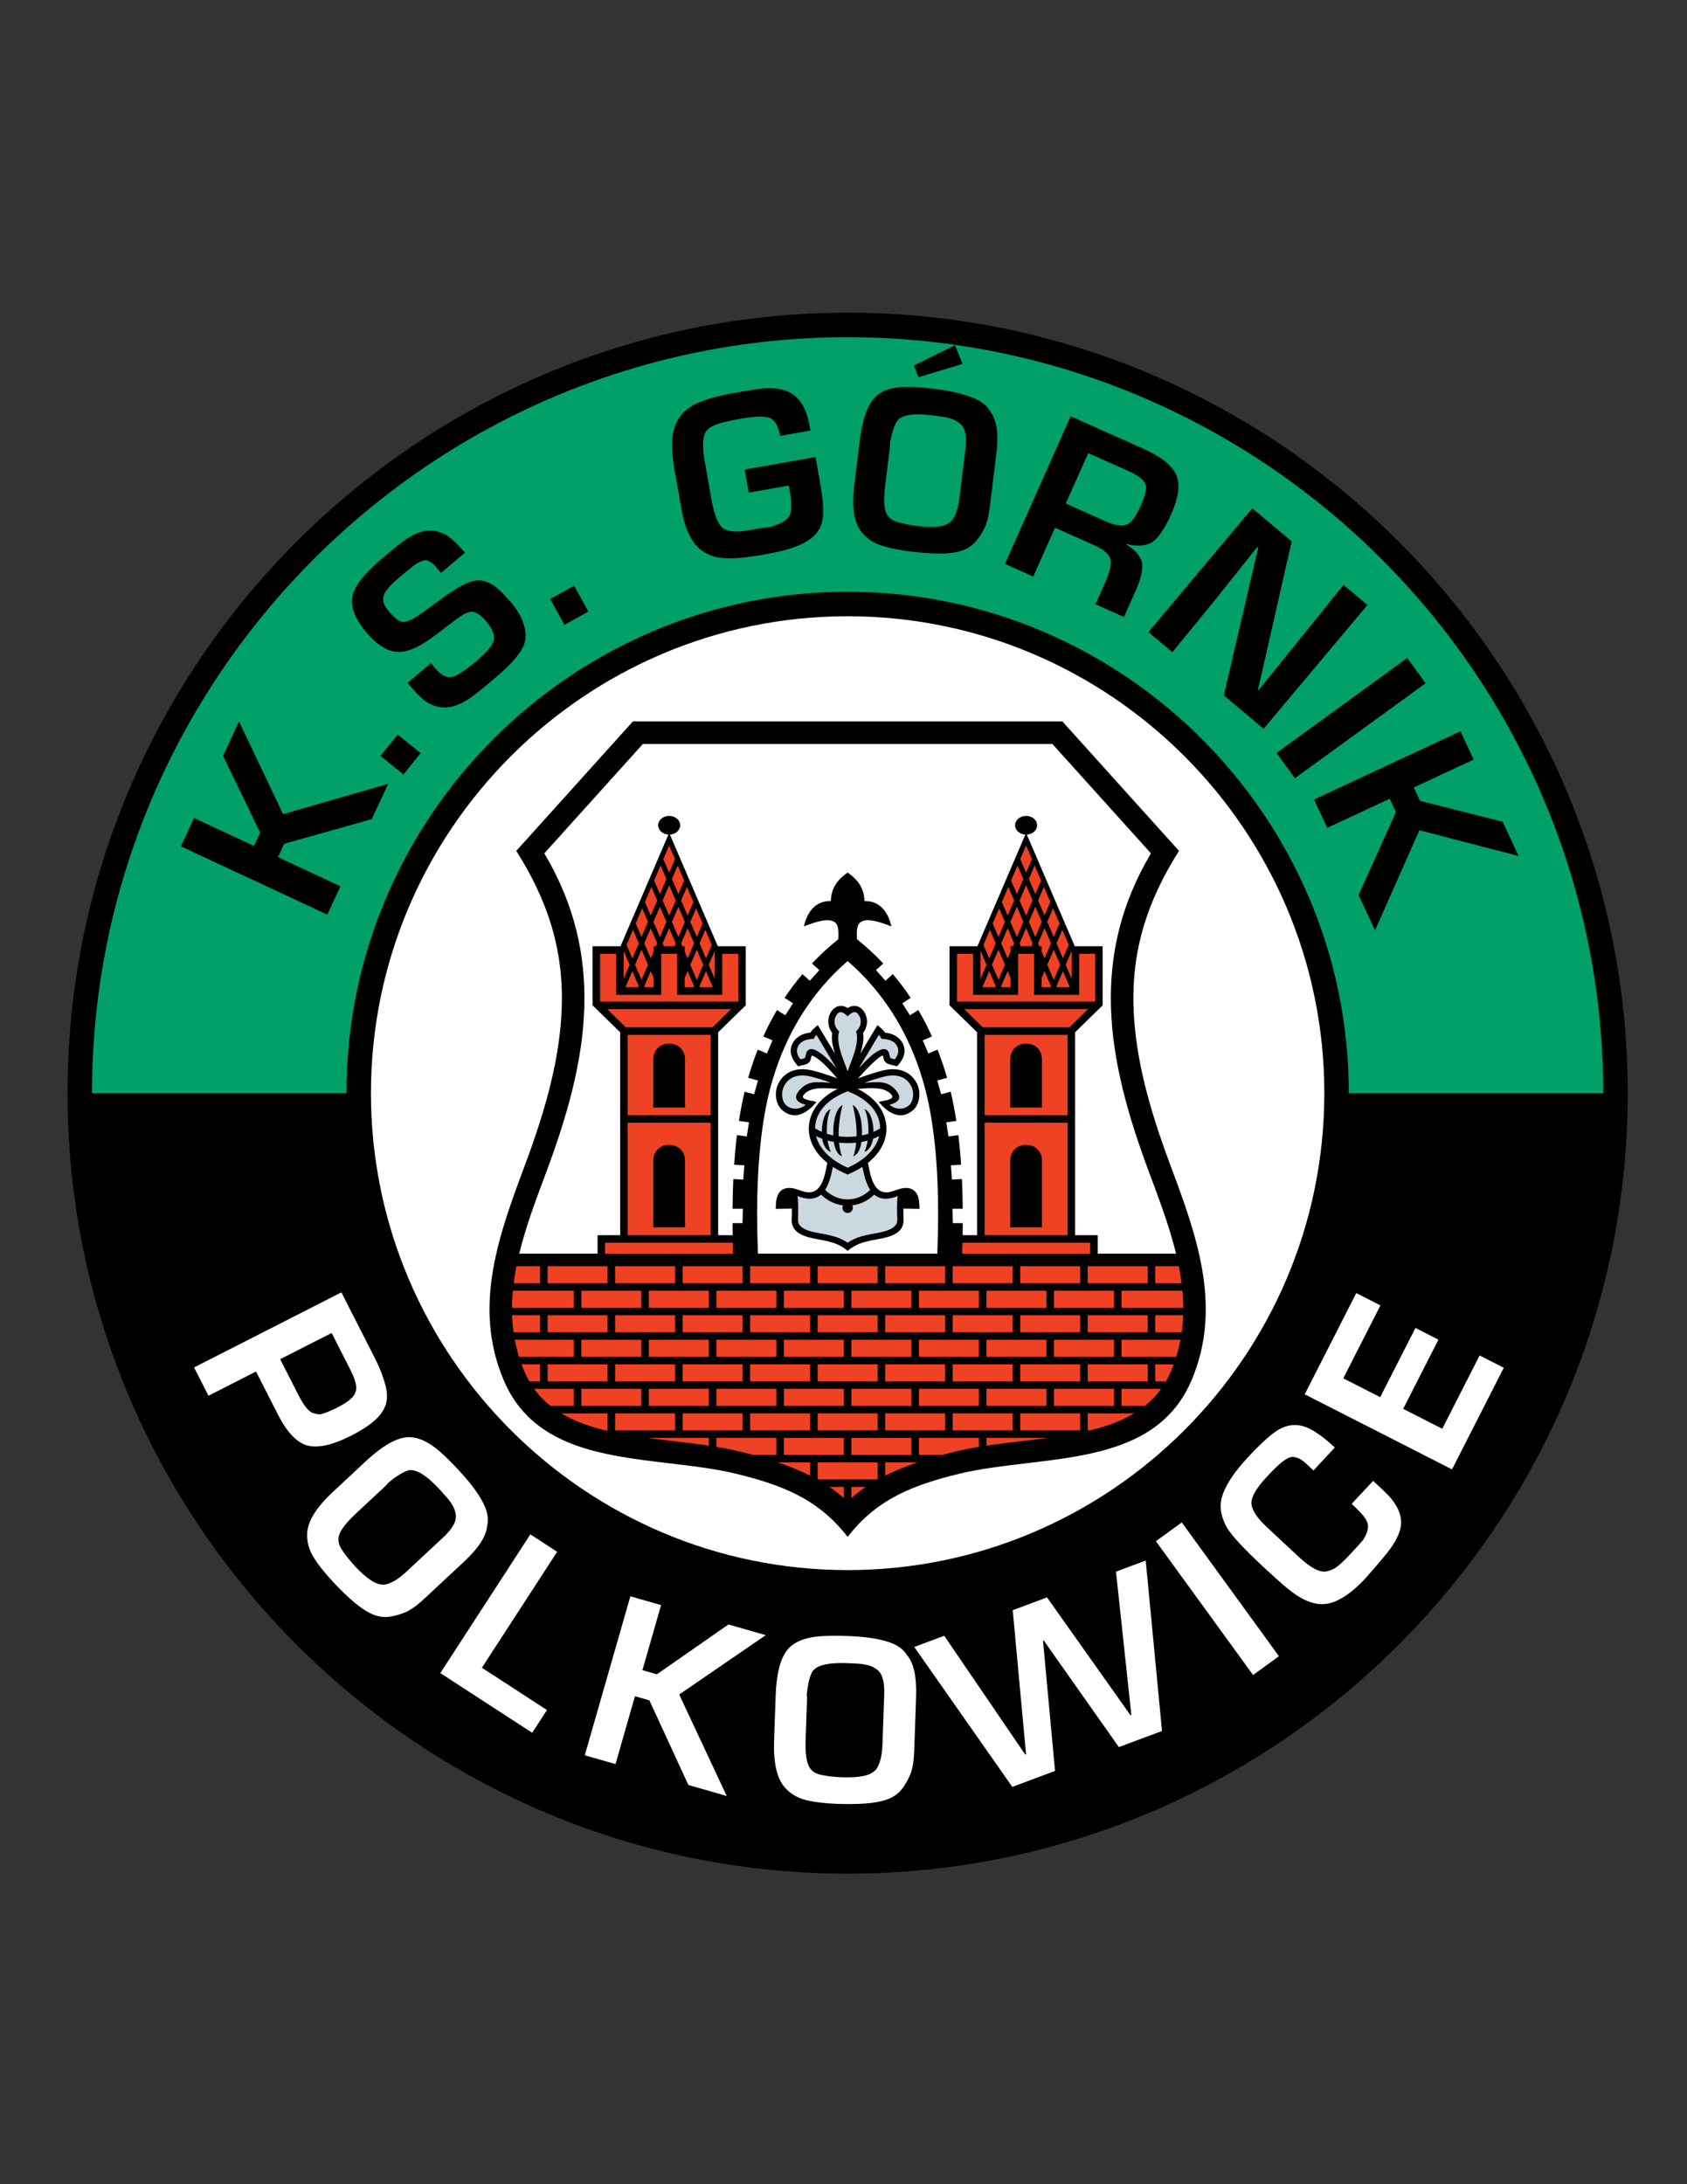 <?xml version="1.0" encoding="iso-8859-1"?>
<!-- Generator: Adobe Illustrator 24.0.1, SVG Export Plug-In . SVG Version: 6.00 Build 0)  -->
<svg version="1.1" id="Layer_1" xmlns="http://www.w3.org/2000/svg" xmlns:xlink="http://www.w3.org/1999/xlink" x="0px" y="0px"
	 viewBox="0 0 612 792" style="enable-background:new 0 0 612 792;" xml:space="preserve">
<rect x="0" y="0" width="612" height="792" fill="#333333" stroke="none"/>
<path d="M307.5,113.39c155.871,0,283,127.128,283,283c0,155.871-127.129,283-283,283c-155.872,0-283-127.129-283-283
	C24.5,240.518,151.628,113.39,307.5,113.39L307.5,113.39z"/>
<path style="fill:#FFFFFF;" d="M307.5,223.456c95.248,0,172.933,77.685,172.933,172.933c0,95.248-77.685,172.933-172.933,172.933
	c-95.249,0-172.933-77.685-172.933-172.933C134.567,301.141,212.251,223.456,307.5,223.456L307.5,223.456z"/>
<path d="M307.5,557.296c-10.669-13.855-23.988-18.888-40.549-22.919c-7.317-1.782-15.61-2.763-23.958-3.75
	c-24.774-2.93-50.011-5.914-60.283-30.203c-11.429-27.027-1.52-53.168,8.036-78.814c7.175-19.254,12.46-37.959,13.04-56.376
	c0.669-21.272-5.205-38.835-16.495-56.706l42.313-46.941h155.794l42.312,46.941c-11.288,17.871-17.163,35.434-16.494,56.706
	c0.579,18.417,5.865,37.122,13.041,56.376c9.555,25.646,19.464,51.787,8.035,78.814c-10.272,24.289-35.51,27.273-60.283,30.203
	c-8.348,0.987-16.642,1.968-23.959,3.75C331.488,538.408,318.17,543.439,307.5,557.296L307.5,557.296z"/>
<path style="fill:#EF4123;" d="M349.162,450.61c-0.029,1.32-0.063,2.646-0.102,3.977h46.434v-3.977H349.162L349.162,450.61z"/>
<polygon style="fill:#EF4123;" points="388.776,354.915 386.595,349.833 388.7,344.929 388.776,345.106 388.776,354.915 "/>
<polygon style="fill:#EF4123;" points="387.714,342.63 385.608,347.534 383.259,342.056 385.362,337.151 387.714,342.63 "/>
<polygon style="fill:#EF4123;" points="384.376,334.853 382.271,339.757 379.92,334.278 382.024,329.374 384.376,334.853 "/>
<polygon style="fill:#EF4123;" points="381.037,327.075 378.934,331.98 376.582,326.501 378.688,321.597 381.037,327.075 "/>
<polygon style="fill:#EF4123;" points="377.701,319.298 375.595,324.202 373.243,318.724 375.35,313.819 377.701,319.298 "/>
<polygon style="fill:#EF4123;" points="374.363,311.521 372.259,316.425 372.243,316.393 372.229,316.425 370.126,311.521 
	372.243,306.584 374.363,311.521 "/>
<polygon style="fill:#EF4123;" points="369.139,313.819 371.245,318.724 368.894,324.202 366.787,319.298 369.139,313.819 "/>
<polygon style="fill:#EF4123;" points="365.801,321.597 367.906,326.501 365.555,331.98 363.451,327.075 365.801,321.597 "/>
<polygon style="fill:#EF4123;" points="362.465,329.374 364.568,334.278 362.217,339.757 360.113,334.853 362.465,329.374 "/>
<polygon style="fill:#EF4123;" points="359.126,337.151 361.23,342.056 358.881,347.534 356.774,342.63 359.126,337.151 "/>
<polygon style="fill:#EF4123;" points="355.788,344.929 357.894,349.833 355.712,354.915 355.712,345.107 355.788,344.929 "/>
<polygon style="fill:#EF4123;" points="356.359,358.003 358.881,352.132 361.23,357.611 361.063,358.003 356.359,358.003 "/>
<polygon style="fill:#EF4123;" points="363.373,358.003 363.203,357.611 365.555,352.132 366.62,354.616 366.62,358.003 
	363.373,358.003 "/>
<polygon style="fill:#EF4123;" points="366.62,350.017 366.542,349.833 366.62,349.649 366.62,350.017 "/>
<polygon style="fill:#EF4123;" points="370.33,343.107 369.88,342.056 372.229,336.577 372.243,336.609 372.259,336.577 
	374.608,342.056 374.158,343.107 370.33,343.107 "/>
<polygon style="fill:#EF4123;" points="377.867,349.649 377.947,349.833 377.867,350.017 377.867,349.649 "/>
<polygon style="fill:#EF4123;" points="377.867,354.616 378.934,352.132 381.285,357.611 381.115,358.003 377.867,358.003 
	377.867,354.616 "/>
<polygon style="fill:#EF4123;" points="383.426,358.003 383.259,357.611 385.608,352.132 388.129,358.003 383.426,358.003 "/>
<polygon style="fill:#EF4123;" points="359.867,349.833 362.217,344.354 364.568,349.833 362.217,355.312 359.867,349.833 "/>
<polygon style="fill:#EF4123;" points="363.203,342.056 365.555,336.577 367.906,342.056 367.454,343.107 366.62,343.107 
	366.62,345.051 365.555,347.534 363.203,342.056 "/>
<polygon style="fill:#EF4123;" points="366.542,334.278 368.894,328.8 371.245,334.278 368.894,339.757 366.542,334.278 "/>
<polygon style="fill:#EF4123;" points="369.88,326.501 372.229,321.023 372.243,321.054 372.259,321.023 374.608,326.501 
	372.259,331.98 372.243,331.948 372.229,331.98 369.88,326.501 "/>
<polygon style="fill:#EF4123;" points="375.595,328.8 377.947,334.278 375.595,339.757 373.243,334.278 375.595,328.8 "/>
<polygon style="fill:#EF4123;" points="378.934,336.577 381.285,342.056 378.934,347.534 377.867,345.051 377.867,343.107 
	377.034,343.107 376.582,342.056 378.934,336.577 "/>
<polygon style="fill:#EF4123;" points="382.271,344.354 384.621,349.833 382.271,355.312 379.92,349.833 382.271,344.354 "/>
<polygon style="fill:#EF4123;" points="387.291,447.883 357.197,447.883 357.197,407.107 387.291,407.107 387.291,447.883 "/>
<polygon style="fill:#EF4123;" points="397.298,363.173 347.19,363.173 347.19,345.833 352.985,345.833 352.985,360.73 
	369.348,360.73 369.348,345.833 375.141,345.833 375.141,360.73 391.503,360.73 391.503,345.833 397.298,345.833 397.298,363.173 
	"/>
<polygon style="fill:#EF4123;" points="349.749,365.899 394.739,365.899 387.977,372.505 356.512,372.505 349.749,365.899 "/>
<polygon style="fill:#EF4123;" points="357.197,404.382 357.197,375.232 387.291,375.232 387.291,404.382 357.197,404.382 "/>
<path style="fill:#EF4123;" d="M219.505,454.587h46.435c-0.038-1.331-0.073-2.656-0.102-3.977h-46.333V454.587L219.505,454.587z"/>
<polygon style="fill:#EF4123;" points="226.223,354.915 228.404,349.833 226.299,344.929 226.223,345.106 226.223,354.915 "/>
<polygon style="fill:#EF4123;" points="227.286,342.63 229.391,347.534 231.742,342.056 229.637,337.151 227.286,342.63 "/>
<polygon style="fill:#EF4123;" points="230.624,334.853 232.729,339.757 235.08,334.278 232.975,329.374 230.624,334.853 "/>
<polygon style="fill:#EF4123;" points="233.961,327.075 236.066,331.98 238.417,326.501 236.313,321.597 233.961,327.075 "/>
<polygon style="fill:#EF4123;" points="237.299,319.298 239.403,324.202 241.755,318.724 239.65,313.819 237.299,319.298 "/>
<polygon style="fill:#EF4123;" points="240.637,311.521 242.742,316.425 242.755,316.393 242.769,316.425 244.873,311.521 
	242.755,306.584 240.637,311.521 "/>
<polygon style="fill:#EF4123;" points="245.86,313.819 243.755,318.724 246.106,324.202 248.211,319.298 245.86,313.819 "/>
<polygon style="fill:#EF4123;" points="249.197,321.597 247.093,326.501 249.444,331.98 251.548,327.075 249.197,321.597 "/>
<polygon style="fill:#EF4123;" points="252.535,329.374 250.431,334.278 252.782,339.757 254.886,334.853 252.535,329.374 "/>
<polygon style="fill:#EF4123;" points="255.873,337.151 253.769,342.056 256.12,347.534 258.224,342.63 255.873,337.151 "/>
<polygon style="fill:#EF4123;" points="259.21,344.929 257.106,349.833 259.287,354.915 259.287,345.107 259.21,344.929 "/>
<polygon style="fill:#EF4123;" points="258.639,358.003 256.12,352.132 253.769,357.611 253.937,358.003 258.639,358.003 "/>
<polygon style="fill:#EF4123;" points="251.626,358.003 251.795,357.611 249.444,352.132 248.378,354.616 248.378,358.003 
	251.626,358.003 "/>
<polygon style="fill:#EF4123;" points="248.378,350.017 248.457,349.833 248.378,349.649 248.378,350.017 "/>
<polygon style="fill:#EF4123;" points="244.668,343.107 245.12,342.056 242.769,336.577 242.755,336.609 242.742,336.577 
	240.39,342.056 240.841,343.107 244.668,343.107 "/>
<polygon style="fill:#EF4123;" points="237.132,349.649 237.053,349.833 237.132,350.017 237.132,349.649 "/>
<polygon style="fill:#EF4123;" points="237.132,354.616 236.066,352.132 233.715,357.611 233.884,358.003 237.132,358.003 
	237.132,354.616 "/>
<polygon style="fill:#EF4123;" points="231.573,358.003 231.742,357.611 229.391,352.132 226.871,358.003 231.573,358.003 "/>
<polygon style="fill:#EF4123;" points="255.133,349.833 252.782,344.354 250.431,349.833 252.782,355.312 255.133,349.833 "/>
<polygon style="fill:#EF4123;" points="251.795,342.056 249.444,336.577 247.093,342.056 247.544,343.107 248.378,343.107 
	248.378,345.051 249.444,347.534 251.795,342.056 "/>
<polygon style="fill:#EF4123;" points="248.457,334.278 246.106,328.8 243.755,334.278 246.106,339.757 248.457,334.278 "/>
<polygon style="fill:#EF4123;" points="245.12,326.501 242.769,321.023 242.755,321.054 242.742,321.023 240.39,326.501 
	242.742,331.98 242.755,331.948 242.769,331.98 245.12,326.501 "/>
<polygon style="fill:#EF4123;" points="239.403,328.8 237.053,334.278 239.403,339.757 241.755,334.278 239.403,328.8 "/>
<polygon style="fill:#EF4123;" points="236.066,336.577 233.715,342.056 236.066,347.534 237.132,345.051 237.132,343.107 
	237.966,343.107 238.417,342.056 236.066,336.577 "/>
<polygon style="fill:#EF4123;" points="232.729,344.354 230.377,349.833 232.729,355.312 235.08,349.833 232.729,344.354 "/>
<polygon style="fill:#EF4123;" points="227.708,447.883 257.801,447.883 257.801,407.107 227.708,407.107 227.708,447.883 "/>
<polygon style="fill:#EF4123;" points="217.701,363.173 267.809,363.173 267.809,345.833 262.013,345.833 262.013,360.73 
	245.652,360.73 245.652,345.833 239.858,345.833 239.858,360.73 223.497,360.73 223.497,345.833 217.701,345.833 217.701,363.173 
	"/>
<polygon style="fill:#EF4123;" points="265.249,365.899 220.26,365.899 227.023,372.505 258.487,372.505 265.249,365.899 "/>
<polygon style="fill:#EF4123;" points="257.801,404.382 257.801,375.232 227.708,375.232 227.708,404.382 257.801,404.382 "/>
<path style="fill:#FFFFFF;" d="M426.641,454.587c-2.48-10.212-6.354-20.292-10.022-30.135
	c-7.468-20.042-12.973-39.572-13.583-58.964c-0.591-18.783,3.376-37.368,14.502-56.051l-35.764-39.674H233.225l-35.763,39.674
	c11.125,18.683,15.091,37.268,14.5,56.051c-0.61,19.392-6.114,38.922-13.582,58.964c-3.668,9.843-7.542,19.923-10.021,30.135h28.42
	v-6.704h8.204v-73.57l-10.007-9.777v-21.428h10.133l17.371-40.476c-2.072-0.121-3.717-1.597-3.717-3.388
	c0-1.871,1.794-3.397,3.993-3.397c2.2,0,3.994,1.526,3.994,3.397c0,1.791-1.645,3.267-3.716,3.388l17.37,40.476h10.133v21.428
	l-10.007,9.777v73.57h5.259c-0.023-1.464-0.04-2.924-0.049-4.375h3.616l0.126-5.207h-3.735c0.032-3.64,0.122-7.233,0.284-10.778
	c1.201,0.069,2.4,0.138,3.602,0.206c0.134-1.728,0.267-3.456,0.402-5.185c-1.236-0.072-2.472-0.144-3.708-0.217
	c0.247-3.638,0.581-7.219,1.015-10.737c1.191,0.165,2.381,0.332,3.572,0.497c0.266-1.711,0.531-3.421,0.796-5.131
	c-1.216-0.171-2.433-0.343-3.649-0.515c0.563-3.604,1.244-7.135,2.063-10.587c1.15,0.309,2.301,0.619,3.451,0.928
	c0.469-1.664,0.938-3.327,1.406-4.991c-1.184-0.321-2.366-0.644-3.549-0.965c0.509-1.792,1.059-3.561,1.652-5.306
	c0.562-1.648,1.163-3.287,1.804-4.915c1.108,0.464,2.215,0.928,3.323,1.392c0.68-1.586,1.359-3.172,2.038-4.759
	c-1.114-0.472-2.227-0.943-3.341-1.415c1.47-3.256,3.118-6.456,4.96-9.583c1.007,0.638,2.015,1.277,3.022,1.915
	c0.929-1.452,1.857-2.903,2.786-4.355c-1.018-0.653-2.035-1.307-3.053-1.959c1.965-2.956,4.121-5.838,6.484-8.628l2.668,2.399
	l3.454-3.837l-2.662-2.424c2.906-3.067,6.086-6.009,9.566-8.802c0.184-3.776-0.147-5.478-1.504-6.285
	c-2.19-1.304-6.065-0.302-10.999,1.665c1.389-6.125,4.878-9.317,9.766-9.199c0.114-3.636,1.438-7.152,6.106-10.319
	c4.668,3.168,5.992,6.683,6.105,10.319c4.889-0.118,8.377,3.075,9.765,9.199c-4.933-1.967-8.808-2.969-10.997-1.665
	c-1.357,0.807-1.688,2.509-1.506,6.285c3.48,2.793,6.661,5.735,9.566,8.802l-2.659,2.424l3.451,3.837l2.669-2.399
	c2.361,2.791,4.519,5.672,6.484,8.628c-1.019,0.653-2.036,1.306-3.054,1.959c0.93,1.452,1.858,2.903,2.786,4.355
	c1.008-0.639,2.015-1.277,3.022-1.915c1.841,3.127,3.488,6.327,4.959,9.583c-1.114,0.472-2.228,0.944-3.341,1.415
	c0.681,1.587,1.359,3.173,2.038,4.759c1.109-0.463,2.215-0.927,3.324-1.391c0.64,1.627,1.242,3.266,1.802,4.914
	c0.595,1.745,1.145,3.513,1.653,5.306c-1.184,0.322-2.365,0.644-3.549,0.965c0.47,1.665,0.939,3.327,1.406,4.991
	c1.15-0.309,2.301-0.619,3.451-0.927c0.819,3.452,1.5,6.983,2.064,10.587c-1.217,0.172-2.434,0.344-3.65,0.515
	c0.265,1.71,0.53,3.42,0.797,5.131c1.189-0.165,2.381-0.332,3.572-0.497c0.436,3.518,0.768,7.1,1.015,10.737
	c-1.234,0.072-2.471,0.145-3.707,0.217c0.133,1.729,0.268,3.456,0.401,5.185c1.201-0.068,2.4-0.137,3.602-0.206
	c0.162,3.545,0.252,7.139,0.283,10.778h-3.734l0.127,5.207h3.615c-0.008,1.451-0.025,2.911-0.047,4.375h5.257v-73.57l-10.007-9.777
	v-21.428h10.132l17.37-40.476c-2.071-0.121-3.717-1.597-3.717-3.388c0-1.871,1.794-3.397,3.993-3.397
	c2.199,0,3.993,1.526,3.993,3.397c0,1.792-1.643,3.267-3.714,3.388l17.369,40.476h10.132v21.428l-10.007,9.777v73.57h8.203v6.704
	H426.641L426.641,454.587z"/>
<path style="fill:#00A068;" d="M307.5,122.276c150.977,0,274.112,123.137,274.114,274.113h-92.296
	c0-100.143-81.676-181.819-181.818-181.819s-181.819,81.676-181.819,181.819H33.386C33.386,245.413,156.523,122.276,307.5,122.276
	L307.5,122.276z"/>
<path style="fill:#FFFFFF;" d="M127.508,520.519c-6.555,3.34-11.754,4.584-15.616,3.725c-3.982-0.889-7.67-4.662-11.065-11.324
	l-7.95-15.603l-17.242,8.785l-5.227-10.259l53.434-27.226l11.913,23.379c2.13,4.181,3.571,7.978,4.324,11.363
	c0.772,3.54,0.14,6.645-1.902,9.3C136.146,515.31,132.578,517.937,127.508,520.519L127.508,520.519z M121.908,510.615
	c3.367-1.641,5.56-3.238,6.562-4.765c0.672-1.03,0.901-2.254,0.669-3.677c-0.213-1.417-0.907-3.276-2.081-5.581l-6.752-13.251
	l-18.667,9.511l6.613,12.978c1.894,3.717,3.591,5.873,5.085,6.458c1.345,0.525,2.491,0.66,3.418,0.427
	C118.077,512.343,119.788,511.649,121.908,510.615L121.908,510.615z"/>
<path style="fill:#FFFFFF;" d="M154.136,579.514c-2.641,2.464-4.915,4.129-6.831,4.986c-2.001,0.882-4.049,1.461-6.133,1.747
	c-2.302,0.306-4.671-0.163-7.099-1.398c-3.475-1.753-7.925-5.548-13.351-11.367c-3.108-3.333-5.491-6.377-7.131-9.112
	c-1.585-2.639-2.298-5.454-2.146-8.476c0.237-4.358,3.314-9.305,9.24-14.83l11.998-11.188c5.585-5.208,10.362-8.097,14.342-8.655
	c3.96-0.56,8.327,1.309,13.081,5.605c1.919,1.727,3.997,3.798,6.242,6.205c4.898,5.253,8.108,9.751,9.655,13.5
	c0.981,2.42,1.223,4.674,0.706,6.776c-0.27,3.696-3.081,8.03-8.422,13.011L154.136,579.514L154.136,579.514z M147.516,569.835
	l13.226-12.333c2.855-2.664,4.39-5.005,4.601-7.006c0.2-1.935-0.565-4.064-2.323-6.38c-0.613-0.814-1.865-2.234-3.764-4.271
	c-4.945-5.302-8.772-7.492-11.482-6.568c-1.813,0.635-4.118,2.091-6.893,4.351c-0.269,0.397-0.68,0.855-1.236,1.372l-10.409,9.707
	c-3.655,3.408-5.749,6.127-6.282,8.153c-0.413,1.569-0.129,3.146,0.844,4.716c1.196,1.928,2.857,4.041,5.001,6.36
	c2.191,2.35,4.213,4.108,6.049,5.275c1.558,1.006,3.098,1.465,4.646,1.387C141.827,574.229,144.504,572.643,147.516,569.835
	L147.516,569.835z"/>
<polygon style="fill:#FFFFFF;" points="193.065,628.313 159.736,606.668 192.398,556.373 202.122,562.688 174.817,604.735 
	198.422,620.064 193.065,628.313 "/>
<polygon style="fill:#FFFFFF;" points="263.631,651.239 249.732,647.254 235.587,616.566 230.348,615.063 223.291,639.673 
	212.146,636.477 228.676,578.829 239.821,582.025 233.059,605.609 238.298,607.112 264.276,589.038 277.792,592.912 246.4,614.439 
	263.631,651.239 "/>
<path style="fill:#FFFFFF;" d="M331.661,634.725c-0.126,3.609-0.558,6.395-1.304,8.356c-0.792,2.039-1.831,3.896-3.103,5.572
	c-1.412,1.845-3.419,3.188-6.008,4.031c-3.697,1.217-9.527,1.681-17.479,1.403c-4.555-0.159-8.392-0.626-11.485-1.401
	c-2.988-0.745-5.482-2.232-7.511-4.477c-2.914-3.248-4.236-8.923-3.953-17.02l0.572-16.395c0.266-7.631,1.602-13.052,4.021-16.262
	c2.405-3.196,6.814-4.963,13.213-5.285c2.578-0.137,5.512-0.142,8.802-0.026c7.178,0.251,12.628,1.161,16.374,2.718
	c2.404,1.019,4.169,2.44,5.29,4.292c2.424,2.805,3.5,7.857,3.244,15.156L331.661,634.725L331.661,634.725z M320.136,632.563
	l0.632-18.074c0.136-3.901-0.436-6.643-1.7-8.207c-1.228-1.509-3.274-2.475-6.154-2.868c-1.008-0.142-2.898-0.262-5.683-0.358
	c-7.245-0.253-11.499,0.905-12.762,3.476c-0.833,1.731-1.433,4.39-1.798,7.95c0.09,0.47,0.122,1.085,0.096,1.844l-0.497,14.225
	c-0.174,4.995,0.267,8.397,1.324,10.207c0.818,1.402,2.133,2.315,3.932,2.737c2.208,0.518,4.877,0.838,8.034,0.962
	c3.21,0.112,5.884-0.075,8.008-0.547c1.813-0.391,3.227-1.154,4.267-2.305C319.221,639.692,319.991,636.679,320.136,632.563
	L320.136,632.563z"/>
<polygon style="fill:#FFFFFF;" points="415.635,565.858 421.549,627.663 405.893,633.507 378.648,594.856 378.374,594.959 
	382.743,642.147 367.238,647.935 331.671,597.199 342.546,593.141 371.92,636.202 372.218,636.091 367.392,583.866 379.826,579.224 
	410.11,621.946 410.425,621.83 404.848,569.885 415.635,565.858 "/>
<polygon style="fill:#FFFFFF;" points="463.964,600.55 454.585,607.364 419.334,558.848 428.715,552.032 463.964,600.55 "/>
<path style="fill:#FFFFFF;" d="M501.938,540.514c4.405,4.108,6.524,8.088,6.337,11.941c-0.136,3.117-1.947,6.82-5.439,11.11
	c-1.401,1.736-2.878,3.476-4.428,5.236l-3.128,3.569c-5.645,6.054-10.76,9.155-15.348,9.305c-3.871,0.126-8.229-1.824-13.045-5.843
	c-2.147-1.782-5.068-4.396-8.751-7.832c-6.931-6.462-11.222-11.083-12.884-13.854c-1.201-1.995-1.971-4.099-2.305-6.322
	c-0.317-2.1-0.01-4.327,0.919-6.669c1.462-3.738,4.453-8.021,8.96-12.854c4.535-4.864,8.082-8.08,10.629-9.659
	c3.602-2.219,7.257-2.506,10.974-0.883c2.748,1.215,6.017,3.59,9.81,7.126l-7.753,8.314l-2.75-2.564
	c-1.753-1.636-3.449-2.416-5.067-2.322c-1.694,0.116-4.396,2.153-8.094,6.12l-1.146,1.228c-3.681,3.947-5.494,7.085-5.451,9.422
	c0.063,2.336,1.935,5.231,5.631,8.676l11.462,10.689c4.337,4.046,7.7,5.832,10.097,5.353c1.583-0.31,2.956-0.942,4.112-1.869
	c1.256-0.996,2.843-2.541,4.77-4.608c2.326-2.495,3.853-4.189,4.574-5.118c1.135-1.804,1.671-3.416,1.642-4.829
	c-0.022-1.169-0.623-2.458-1.776-3.842c-0.678-0.815-2.047-2.238-4.118-4.259l7.753-8.315L501.938,540.514L501.938,540.514z"/>
<polygon style="fill:#FFFFFF;" points="545.527,495.963 526.753,532.808 473.319,505.581 492.021,468.879 500.784,473.344 
	487.31,499.787 500.704,506.612 513.488,481.522 521.824,485.77 509.04,510.859 523.218,518.083 536.764,491.497 545.527,495.963 
	"/>
<polygon points="140.846,284.203 134.874,297.01 103.09,305.972 100.838,310.8 123.513,321.373 118.725,331.642 65.608,306.873 
	70.397,296.604 92.127,306.738 94.378,301.91 80.904,274.071 86.711,261.618 102.691,295.209 140.846,284.203 "/>
<polygon points="152.602,273.096 146.348,280.819 138.028,274.082 144.282,266.358 152.602,273.096 "/>
<path d="M185.287,218.306c2.049,2.361,3.558,4.869,4.52,7.514c0.898,2.528,1.1,4.857,0.591,6.985
	c-0.789,3.314-4.437,7.701-10.911,13.134l-3.233,2.712c-2.993,2.511-5.31,4.269-6.959,5.261c-2.918,1.769-5.629,2.632-8.151,2.605
	c-3.278-0.037-6.283-1.409-8.993-4.133c-1.175-1.157-2.616-2.752-4.324-4.788l8.56-7.183c0.436,0.519,0.758,0.963,0.945,1.35
	c1.123,1.216,1.931,2.018,2.423,2.421c1.062,0.86,2.085,1.31,3.09,1.352c1.013,0.033,2.056-0.264,3.165-0.888
	c1.264-0.703,2.719-1.704,4.359-3.011c0.983-0.774,1.635-1.253,1.965-1.428c2.032-1.874,3.29-3.049,3.767-3.535
	c1.577-1.646,2.558-3.03,2.942-4.152c0.657-1.912-0.258-4.34-2.736-7.294c-1.766-2.105-3.424-3.229-4.982-3.385
	c-0.475-0.06-1.067,0.045-1.782,0.288c-0.955,0.342-2.193,1.075-3.724,2.207c-0.554,0.414-1.416,1.069-2.604,1.963l-4.695,3.583
	c-3.377,2.58-6.318,4.384-8.811,5.405c-1.525,0.634-3.008,0.994-4.44,1.09c-3.958,0.228-7.961-1.991-12.009-6.652
	c-4.324-4.992-6.134-9.458-5.439-13.391c0.662-3.77,4.346-8.457,11.049-14.083c4.291-3.6,7.201-5.906,8.76-6.925
	c2.943-1.942,5.711-2.921,8.263-2.938c2.571-0.016,4.977,0.806,7.226,2.472c1.478,1.072,3.312,2.934,5.53,5.577l-8.68,7.284
	l-1.507-1.796c-1.398-1.667-2.66-2.563-3.802-2.727c-1.388-0.196-3.528,0.921-6.401,3.332l-3.532,2.963
	c-3.402,2.855-5.282,5.113-5.63,6.765c-0.189,0.89-0.124,1.736,0.183,2.567c0.377,0.976,1.085,2.064,2.129,3.247
	c1.17,1.313,2.195,2.272,3.103,2.888c1.253,0.886,3.057,0.665,5.439-0.671c1.001-0.55,2.119-1.285,3.363-2.193l3.524-2.566
	c3.972-2.925,6.643-4.809,8.021-5.659c3.715-2.318,6.645-3.467,8.788-3.446c2.105,0.036,4.222,0.878,6.342,2.533
	c0.95,0.767,1.721,1.463,2.33,2.108C182.85,215.624,183.846,216.71,185.287,218.306L185.287,218.306z"/>
<polygon points="213.458,221.748 204.767,226.566 199.577,217.203 208.269,212.385 213.458,221.748 "/>
<path d="M297.837,176.957c0.638,3.617,0.894,6.865,0.753,9.746c-0.127,2.879-1.104,5.287-2.919,7.22
	c-2.059,2.201-5.523,4.002-10.396,5.391c-2.014,0.58-4.997,1.212-8.947,1.908c-6.619,1.167-11.649,1.512-15.093,1.034
	c-2.114-0.288-4.093-1.011-5.962-2.162c-3.993-2.47-6.675-7.631-8.061-15.493l-2.54-14.404c-1.079-6.118-1.156-10.905-0.241-14.346
	c1.066-3.931,3.385-6.906,6.987-8.902c3.242-1.788,8.089-3.251,14.566-4.394l4.231-0.747c3.733-0.658,6.501-1.014,8.292-1.052
	c3.211-0.09,5.91,0.439,8.07,1.592c3.683,1.983,6.047,5.943,7.099,11.907l0.328,1.86l-11.004,1.941
	c-0.561-3.182-1.643-5.265-3.247-6.265c-1.602-0.987-5.379-0.956-11.33,0.093c-3.771,0.665-6.54,1.313-8.271,1.922
	c-1.875,0.688-3.195,1.528-3.957,2.535c-1.326,1.782-1.501,5.436-0.524,10.977l2.442,13.852c0.957,5.426,2.329,8.86,4.12,10.316
	c1.506,0.965,3.535,1.374,6.088,1.228c0.877-0.049,3.042-0.377,6.492-0.986c1.795-0.316,3.112-0.496,3.949-0.551
	c3.549-0.797,5.979-2.02,7.302-3.667c1.157-1.46,1.294-4.738,0.396-9.83l-0.285-1.617l-14.545,2.565l-1.477-8.376l25.703-4.532
	L297.837,176.957L297.837,176.957z"/>
<polygon points="349.178,131.945 333.22,136.77 331.533,132.548 346.451,125.181 349.178,131.945 "/>
<path d="M348.082,180.413l2.152-17.542c0.466-3.787,0.143-6.504-0.955-8.134c-1.066-1.574-2.978-2.688-5.749-3.317
	c-0.969-0.224-2.798-0.501-5.5-0.833c-7.032-0.863-11.273-0.098-12.722,2.296c-0.957,1.614-1.769,4.152-2.428,7.589
	c0.049,0.464,0.027,1.066-0.063,1.803l-1.696,13.805c-0.595,4.848-0.454,8.198,0.419,10.05c0.679,1.435,1.88,2.435,3.596,3
	c2.107,0.692,4.678,1.231,7.739,1.62c3.116,0.382,5.735,0.428,7.843,0.149c1.798-0.225,3.239-0.849,4.351-1.88
	C346.582,187.275,347.591,184.408,348.082,180.413L348.082,180.413z M359.118,183.5c-0.431,3.503-1.088,6.178-1.983,8.023
	c-0.943,1.918-2.113,3.638-3.494,5.161c-1.53,1.675-3.6,2.813-6.192,3.413c-3.701,0.871-9.418,0.825-17.134-0.123
	c-4.423-0.543-8.118-1.325-11.064-2.342c-2.845-0.98-5.148-2.64-6.93-4.998c-2.56-3.411-3.365-9.047-2.4-16.906l1.954-15.913
	c0.91-7.408,2.673-12.571,5.302-15.489c2.612-2.907,7.057-4.251,13.312-4.022c2.523,0.087,5.38,0.333,8.572,0.725
	c6.969,0.855,12.194,2.206,15.71,4.041c2.255,1.196,3.85,2.729,4.785,4.629c2.12,2.937,2.738,7.947,1.868,15.03L359.118,183.5
	L359.118,183.5z"/>
<path d="M424.949,186.28c-2.626,5.901-5.155,9.466-7.585,10.666c-2.225,1.09-5.112,1.203-8.696,0.319l-0.096,0.214
	c3.009,1.696,4.912,3.826,5.703,6.374c0.381,2.636-0.329,5.955-2.104,9.941l-4.417,9.923l-10.352-4.609l3.592-8.066
	c1.737-3.902,2.334-6.716,1.786-8.429c-0.577-1.811-2.492-3.434-5.706-4.864l-14.348-6.388l-7.883,17.704l-10.28-4.577l23.838-53.54
	l26.342,11.728c6.949,3.094,11.032,6.537,12.257,10.318C428.091,176.345,427.396,180.783,424.949,186.28L424.949,186.28z
	 M413.856,183.337c1.506-3.379,2.118-5.844,1.837-7.422c-0.479-1.739-2.621-3.463-6.429-5.158l-14.492-6.452l-8.137,18.275
	l14.79,6.585c3.153,1.404,5.709,1.714,7.626,0.929C410.624,189.254,412.23,186.99,413.856,183.337L413.856,183.337z"/>
<polygon points="458.402,264.267 443.975,252.162 456.424,198.647 456.074,198.354 440.943,217.381 425.299,236.49 416.619,229.206 
	454.292,184.311 468.599,196.316 456.381,250.022 456.62,250.224 487.394,212.088 496.075,219.371 458.402,264.267 "/>
<polygon points="469.749,282.194 463.09,273.028 510.505,238.579 517.165,247.746 469.749,282.194 "/>
<polygon points="498.82,337.353 492.848,324.546 506.415,294.437 504.163,289.61 481.487,300.184 476.7,289.914 529.816,265.146 
	534.605,275.414 512.874,285.547 515.126,290.375 545.111,297.948 550.919,310.4 514.915,301.05 498.82,337.353 "/>
<polygon style="fill:#EF4123;" points="198.642,459.135 198.642,465.301 220.41,465.301 220.41,459.135 198.642,459.135 "/>
<path style="fill:#EF4123;" d="M308.863,543.226c1.63-1.464,3.381-2.813,5.224-4.06h-5.224V543.226L308.863,543.226z"/>
<path style="fill:#EF4123;" d="M321.11,535.08c3.742-1.879,7.687-3.456,11.66-4.807h-11.66V535.08L321.11,535.08z"/>
<path style="fill:#EF4123;" d="M341.844,527.547c1.445-0.386,2.878-0.749,4.288-1.093c2.935-0.715,5.939-1.302,8.993-1.809v-3.264
	h-21.77v6.165H341.844L341.844,527.547z"/>
<path style="fill:#EF4123;" d="M357.849,524.215c4.343-0.654,8.766-1.177,13.201-1.701c2.858-0.339,5.725-0.678,8.568-1.053v-0.079
	h-21.77V524.215L357.849,524.215z"/>
<path style="fill:#EF4123;" d="M395.48,518.654c5.82-1.421,11.237-3.35,15.921-6.165H394.59v6.165H395.48L395.48,518.654z"/>
<path style="fill:#EF4123;" d="M415.339,509.763c2.209-1.764,4.188-3.802,5.895-6.166h-14.397v6.166H415.339L415.339,509.763z"/>
<path style="fill:#EF4123;" d="M422.996,500.87c0.651-1.136,1.25-2.337,1.788-3.609c0.36-0.852,0.694-1.704,1.006-2.557h-6.706
	v6.166H422.996L422.996,500.87z"/>
<path style="fill:#EF4123;" d="M426.71,491.978c0.638-2.056,1.147-4.111,1.537-6.165h-21.41v6.165H426.71L426.71,491.978z"/>
<path style="fill:#EF4123;" d="M428.693,483.085c0.287-2.056,0.46-4.112,0.534-6.165h-10.143v6.165H428.693L428.693,483.085z"/>
<path style="fill:#EF4123;" d="M429.27,474.193c-0.012-2.058-0.121-4.114-0.311-6.166h-22.122v6.166H429.27L429.27,474.193z"/>
<path style="fill:#EF4123;" d="M428.656,465.301c-0.263-2.059-0.603-4.115-1.01-6.166h-8.562v6.166H428.656L428.656,465.301z"/>
<path style="fill:#EF4123;" d="M187.353,459.135c-0.407,2.051-0.747,4.107-1.01,6.166h9.573v-6.166H187.353L187.353,459.135z"/>
<path style="fill:#EF4123;" d="M186.042,468.027c-0.191,2.052-0.301,4.108-0.313,6.166h22.434v-6.166H186.042L186.042,468.027z"/>
<path style="fill:#EF4123;" d="M185.771,476.92c0.074,2.053,0.248,4.109,0.536,6.165h9.609v-6.165H185.771L185.771,476.92z"/>
<path style="fill:#EF4123;" d="M186.754,485.813c0.389,2.054,0.898,4.109,1.535,6.165h19.875v-6.165H186.754L186.754,485.813z"/>
<path style="fill:#EF4123;" d="M189.21,494.704c0.312,0.852,0.646,1.705,1.007,2.557c0.538,1.272,1.135,2.475,1.788,3.609h3.912
	v-6.166H189.21L189.21,494.704z"/>
<path style="fill:#EF4123;" d="M193.767,503.597c1.706,2.364,3.686,4.402,5.894,6.166h8.503v-6.166H193.767L193.767,503.597z"/>
<path style="fill:#EF4123;" d="M203.598,512.489c4.684,2.815,10.101,4.744,15.921,6.165h0.892v-6.165H203.598L203.598,512.489z"/>
<path style="fill:#EF4123;" d="M235.383,521.461c2.842,0.375,5.708,0.714,8.568,1.053c4.436,0.524,8.858,1.047,13.199,1.701v-2.833
	h-21.767V521.461L235.383,521.461z"/>
<path style="fill:#EF4123;" d="M259.876,524.646c3.052,0.507,6.057,1.094,8.992,1.809c1.409,0.344,2.842,0.707,4.289,1.093h8.487
	v-6.165h-21.768V524.646L259.876,524.646z"/>
<path style="fill:#EF4123;" d="M282.229,530.273c3.974,1.351,7.918,2.928,11.661,4.807v-4.807H282.229L282.229,530.273z"/>
<path style="fill:#EF4123;" d="M300.915,539.166c1.843,1.247,3.592,2.596,5.223,4.059v-4.059H300.915L300.915,539.166z"/>
<polygon style="fill:#EF4123;" points="223.136,459.135 223.136,465.301 244.904,465.301 244.904,459.135 223.136,459.135 "/>
<polygon style="fill:#EF4123;" points="247.629,459.135 247.629,465.301 269.397,465.301 269.397,459.135 247.629,459.135 "/>
<polygon style="fill:#EF4123;" points="272.123,459.135 272.123,465.301 293.89,465.301 293.89,459.135 272.123,459.135 "/>
<polygon style="fill:#EF4123;" points="296.617,459.135 296.617,465.301 318.385,465.301 318.385,459.135 296.617,459.135 "/>
<polygon style="fill:#EF4123;" points="321.11,459.135 321.11,465.301 342.877,465.301 342.877,459.135 321.11,459.135 "/>
<polygon style="fill:#EF4123;" points="345.603,459.135 345.603,465.301 367.37,465.301 367.37,459.135 345.603,459.135 "/>
<polygon style="fill:#EF4123;" points="370.097,459.135 370.097,465.301 391.863,465.301 391.863,459.135 370.097,459.135 "/>
<polygon style="fill:#EF4123;" points="394.59,459.135 394.59,465.301 416.358,465.301 416.358,459.135 394.59,459.135 "/>
<polygon style="fill:#EF4123;" points="404.111,468.027 382.344,468.027 382.344,474.193 404.111,474.193 404.111,468.027 "/>
<polygon style="fill:#EF4123;" points="379.618,468.027 357.849,468.027 357.849,474.193 379.618,474.193 379.618,468.027 "/>
<polygon style="fill:#EF4123;" points="355.125,468.027 333.355,468.027 333.355,474.193 355.125,474.193 355.125,468.027 "/>
<polygon style="fill:#EF4123;" points="330.63,468.027 308.863,468.027 308.863,474.193 330.63,474.193 330.63,468.027 "/>
<polygon style="fill:#EF4123;" points="306.137,468.027 284.37,468.027 284.37,474.193 306.137,474.193 306.137,468.027 "/>
<polygon style="fill:#EF4123;" points="281.644,468.027 259.876,468.027 259.876,474.193 281.644,474.193 281.644,468.027 "/>
<polygon style="fill:#EF4123;" points="257.15,468.027 235.383,468.027 235.383,474.193 257.15,474.193 257.15,468.027 "/>
<polygon style="fill:#EF4123;" points="232.657,468.027 210.889,468.027 210.889,474.193 232.657,474.193 232.657,468.027 "/>
<polygon style="fill:#EF4123;" points="416.358,476.92 394.59,476.92 394.59,483.085 416.358,483.085 416.358,476.92 "/>
<polygon style="fill:#EF4123;" points="391.863,476.92 370.097,476.92 370.097,483.085 391.863,483.085 391.863,476.92 "/>
<polygon style="fill:#EF4123;" points="367.37,476.92 345.603,476.92 345.603,483.085 367.37,483.085 367.37,476.92 "/>
<polygon style="fill:#EF4123;" points="342.877,476.92 321.11,476.92 321.11,483.085 342.877,483.085 342.877,476.92 "/>
<polygon style="fill:#EF4123;" points="318.385,476.92 296.617,476.92 296.617,483.085 318.385,483.085 318.385,476.92 "/>
<polygon style="fill:#EF4123;" points="293.89,476.92 272.123,476.92 272.123,483.085 293.89,483.085 293.89,476.92 "/>
<polygon style="fill:#EF4123;" points="269.397,476.92 247.629,476.92 247.629,483.085 269.397,483.085 269.397,476.92 "/>
<polygon style="fill:#EF4123;" points="244.904,476.92 223.136,476.92 223.136,483.085 244.904,483.085 244.904,476.92 "/>
<polygon style="fill:#EF4123;" points="220.41,476.92 198.642,476.92 198.642,483.085 220.41,483.085 220.41,476.92 "/>
<polygon style="fill:#EF4123;" points="404.111,485.813 382.344,485.813 382.344,491.978 404.111,491.978 404.111,485.813 "/>
<polygon style="fill:#EF4123;" points="379.618,485.813 357.849,485.813 357.849,491.978 379.618,491.978 379.618,485.813 "/>
<polygon style="fill:#EF4123;" points="355.125,485.813 333.355,485.813 333.355,491.978 355.125,491.978 355.125,485.813 "/>
<polygon style="fill:#EF4123;" points="330.63,485.813 308.863,485.813 308.863,491.978 330.63,491.978 330.63,485.813 "/>
<polygon style="fill:#EF4123;" points="306.137,485.813 284.37,485.813 284.37,491.978 306.137,491.978 306.137,485.813 "/>
<polygon style="fill:#EF4123;" points="281.644,485.813 259.876,485.813 259.876,491.978 281.644,491.978 281.644,485.813 "/>
<polygon style="fill:#EF4123;" points="257.15,485.813 235.383,485.813 235.383,491.978 257.15,491.978 257.15,485.813 "/>
<polygon style="fill:#EF4123;" points="232.657,485.813 210.889,485.813 210.889,491.978 232.657,491.978 232.657,485.813 "/>
<polygon style="fill:#EF4123;" points="416.358,494.704 394.59,494.704 394.59,500.87 416.358,500.87 416.358,494.704 "/>
<polygon style="fill:#EF4123;" points="391.863,494.704 370.097,494.704 370.097,500.87 391.863,500.87 391.863,494.704 "/>
<polygon style="fill:#EF4123;" points="367.37,494.704 345.603,494.704 345.603,500.87 367.37,500.87 367.37,494.704 "/>
<polygon style="fill:#EF4123;" points="342.877,494.704 321.11,494.704 321.11,500.87 342.877,500.87 342.877,494.704 "/>
<polygon style="fill:#EF4123;" points="318.385,494.704 296.617,494.704 296.617,500.87 318.385,500.87 318.385,494.704 "/>
<polygon style="fill:#EF4123;" points="293.89,494.704 272.123,494.704 272.123,500.87 293.89,500.87 293.89,494.704 "/>
<polygon style="fill:#EF4123;" points="269.397,494.704 247.629,494.704 247.629,500.87 269.397,500.87 269.397,494.704 "/>
<polygon style="fill:#EF4123;" points="244.904,494.704 223.136,494.704 223.136,500.87 244.904,500.87 244.904,494.704 "/>
<polygon style="fill:#EF4123;" points="220.41,494.704 198.642,494.704 198.642,500.87 220.41,500.87 220.41,494.704 "/>
<polygon style="fill:#EF4123;" points="404.111,503.597 382.344,503.597 382.344,509.763 404.111,509.763 404.111,503.597 "/>
<polygon style="fill:#EF4123;" points="379.618,503.597 357.849,503.597 357.849,509.763 379.618,509.763 379.618,503.597 "/>
<polygon style="fill:#EF4123;" points="355.125,503.597 333.355,503.597 333.355,509.763 355.125,509.763 355.125,503.597 "/>
<polygon style="fill:#EF4123;" points="330.63,503.597 308.863,503.597 308.863,509.763 330.63,509.763 330.63,503.597 "/>
<polygon style="fill:#EF4123;" points="306.137,503.597 284.37,503.597 284.37,509.763 306.137,509.763 306.137,503.597 "/>
<polygon style="fill:#EF4123;" points="281.644,503.597 259.876,503.597 259.876,509.763 281.644,509.763 281.644,503.597 "/>
<polygon style="fill:#EF4123;" points="257.15,503.597 235.383,503.597 235.383,509.763 257.15,509.763 257.15,503.597 "/>
<polygon style="fill:#EF4123;" points="232.657,503.597 210.889,503.597 210.889,509.763 232.657,509.763 232.657,503.597 "/>
<polygon style="fill:#EF4123;" points="391.863,512.489 370.097,512.489 370.097,518.654 391.863,518.654 391.863,512.489 "/>
<polygon style="fill:#EF4123;" points="367.37,512.489 345.603,512.489 345.603,518.654 367.37,518.654 367.37,512.489 "/>
<polygon style="fill:#EF4123;" points="342.877,512.489 321.11,512.489 321.11,518.654 342.877,518.654 342.877,512.489 "/>
<polygon style="fill:#EF4123;" points="318.385,512.489 296.617,512.489 296.617,518.654 318.385,518.654 318.385,512.489 "/>
<polygon style="fill:#EF4123;" points="293.89,512.489 272.123,512.489 272.123,518.654 293.89,518.654 293.89,512.489 "/>
<polygon style="fill:#EF4123;" points="269.397,512.489 247.629,512.489 247.629,518.654 269.397,518.654 269.397,512.489 "/>
<polygon style="fill:#EF4123;" points="244.904,512.489 223.136,512.489 223.136,518.654 244.904,518.654 244.904,512.489 "/>
<polygon style="fill:#EF4123;" points="330.63,521.382 308.863,521.382 308.863,527.547 330.63,527.547 330.63,521.382 "/>
<polygon style="fill:#EF4123;" points="306.137,521.382 284.37,521.382 284.37,527.547 306.137,527.547 306.137,521.382 "/>
<polygon style="fill:#EF4123;" points="318.385,530.273 296.617,530.273 296.617,536.439 318.385,536.439 318.385,530.273 "/>
<path style="fill:#FFFFFF;" d="M274.963,454.587h65.073c0.716-18.739,0.184-35.817-2.469-50.867
	c-4.153-23.561-14.932-42.153-30.067-55.228c-15.136,13.075-25.917,31.667-30.068,55.228
	C274.779,418.77,274.248,435.848,274.963,454.587L274.963,454.587z"/>
<path d="M248.501,384.121v17.476h-11.492v-17.476C237.009,376.507,248.501,376.507,248.501,384.121L248.501,384.121z"/>
<path d="M248.501,420.85v24.165h-11.492V420.85C237.009,413.236,248.501,413.236,248.501,420.85L248.501,420.85z"/>
<path d="M366.497,384.121v17.476h11.494v-17.476C377.991,376.507,366.497,376.507,366.497,384.121L366.497,384.121z"/>
<path d="M303.87,394.821c-4.451-0.255-9.789-0.97-12.324,2.206c-1.478,1.85,3.413,2.047,4.65,2.546
	c-3.189,3.893-7.896,6.997-12.5,2.891c-2.544-2.27-2.808-6.722-1.3-9.625c2.576-4.961,7.615-5.883,12.527-4.626
	c2.378,0.608,4.607,1.318,6.761,2.077c0.684,0.241,1.37,0.491,2.054,0.745c-2.318-2.601-5.581-6.596-8.785-8.157
	c-1.372-0.668,0.37,2.506-3.424,3.28c-0.669,0.136-1.327,0.311-1.986,0.491c-1.623-1.903-3.121-4.008-2.59-6.658
	c0.667-3.33,3.725-5.295,6.947-5.525c0.758-1.113,1.759-1.905,2.785-2.762l6.187,10.307c-0.89-2.941-1.362-5.447-0.963-7.422
	c-0.803-1.043-1.279-2.252-1.402-3.495c-0.173-1.756,0.395-3.662,1.591-4.976c1.49-1.64,3.594-1.8,5.402-0.591
	c1.809-1.209,3.909-1.049,5.401,0.591c1.195,1.316,1.765,3.219,1.591,4.977c-0.123,1.243-0.599,2.453-1.401,3.495
	c0.399,1.975-0.072,4.481-0.964,7.422l6.187-10.307c1.025,0.857,2.023,1.644,2.784,2.762c3.224,0.23,6.281,2.194,6.947,5.525
	c0.531,2.65-0.967,4.755-2.589,6.658c-0.661-0.18-1.318-0.355-1.987-0.491c-2.905-0.593-2.972-2.189-3.026-3.017
	c-0.146-2.18-8.593,7.233-9.182,7.894c0.684-0.254,1.37-0.505,2.055-0.746c2.153-0.759,4.382-1.468,6.761-2.077
	c4.912-1.257,9.95-0.335,12.528,4.626c1.505,2.903,1.244,7.355-1.301,9.625c-4.603,4.107-9.311,1.003-12.501-2.891
	c1.238-0.499,6.129-0.697,4.65-2.546c-2.535-3.176-7.876-2.461-12.325-2.206c1.599,0.796,3.011,1.685,4.237,2.65
	c2.184,1.722,4.019,3.891,5.112,6.461c2.555,6.008,0.72,12.684-5.603,17.723c0.865,4.431,1.945,12.152,8.365,10.462
	c1.834-0.483,3.395-1.352,5.371-1.365c2.058-0.015,3.296,0.891,4.039,2.245c0.893,1.629,0.873,3.546,0.918,5.353l-5.855-0.099
	c-0.002,1.34,0.033,2.719,0.074,3.999c0.195,5.985-7.086,6.61-11.337,7.467c-3.508,0.706-6.148,1.481-8.95,3.848
	c-2.805-2.365-5.444-3.142-8.951-3.848c-4.252-0.854-11.532-1.483-11.338-7.467c0.042-1.28,0.076-2.659,0.074-3.999l-5.855,0.099
	c0.044-1.807,0.025-3.724,0.918-5.353c0.743-1.354,1.983-2.26,4.038-2.245c1.979,0.014,3.539,0.882,5.373,1.365
	c6.417,1.69,7.5-6.029,8.364-10.462c-6.324-5.038-8.157-11.715-5.603-17.723c1.089-2.566,2.925-4.738,5.112-6.461
	C300.859,396.506,302.272,395.617,303.87,394.821L303.87,394.821z"/>
<path d="M366.497,420.85v24.165h11.494V420.85C377.991,413.236,366.497,413.236,366.497,420.85L366.497,420.85z"/>
<path style="fill:#CCD8DF;" d="M295.697,409.13c0.745,0.488,1.553,0.918,2.411,1.29c0.073-3.77,1.095-7.419,3.252-8.247
	c-0.986,1.931-1.567,5.404-1.384,8.945c0.749,0.239,1.524,0.438,2.318,0.601c-0.097-3.36,0.266-9.248,3.371-11.07
	c-0.936,3.715-1.516,7.55-1.42,11.389c2.155,0.264,4.352,0.265,6.51,0c0.096-3.839-0.483-7.673-1.418-11.389
	c3.105,1.822,3.466,7.71,3.368,11.07c0.794-0.162,1.57-0.361,2.318-0.601c0.184-3.541-0.395-7.015-1.382-8.945
	c2.156,0.828,3.176,4.478,3.25,8.247c0.858-0.372,1.667-0.802,2.412-1.29c-0.012-1.457-0.313-2.908-0.91-4.31
	c-0.944-2.222-2.541-4.078-4.429-5.565c-1.733-1.365-3.888-2.57-6.464-3.546c-2.575,0.975-4.731,2.18-6.465,3.546
	c-1.886,1.486-3.493,3.362-4.429,5.565C296.01,406.222,295.707,407.673,295.697,409.13L295.697,409.13z"/>
<path style="fill:#CCD8DF;" d="M309.185,437.077c0.623,1.214-0.242,2.754-1.685,2.754c-1.443,0-2.31-1.541-1.686-2.754
	c-3.022-0.382-5.81-1.786-7.971-3.91c-1.582,1.368-3.709,1.918-6.661,1.14c-0.623-0.164-1.232-0.38-1.838-0.603
	c0.109,0.938,0.169,1.985,0.195,3.078c0.044,1.819,0,3.773-0.056,5.539c-0.129,3.973,6.72,4.609,9.509,5.169
	c2.999,0.604,5.987,1.32,8.507,3.152c2.52-1.832,5.505-2.548,8.506-3.152c2.79-0.561,9.638-1.194,9.51-5.169
	c-0.092-2.849-0.191-5.78,0.138-8.617c-0.606,0.225-1.21,0.439-1.836,0.603c-2.952,0.778-5.08,0.229-6.661-1.139
	C314.995,435.293,312.203,436.696,309.185,437.077L309.185,437.077z"/>
<path style="fill:#CCD8DF;" d="M310.614,414.337c-0.182,1.823-0.528,3.537-1.06,4.98c1.707-0.738,2.594-2.727,2.959-5.254
	c0.766-0.138,1.52-0.308,2.258-0.51c-0.232,1.464-0.61,2.88-1.166,4.139c1.677-0.572,2.728-2.482,3.117-4.767
	c0.774-0.287,1.521-0.614,2.233-0.979c-1.115,4.38-4.922,8.581-11.456,11.473c-6.535-2.892-10.342-7.093-11.456-11.473
	c0.711,0.365,1.458,0.691,2.23,0.979c0.39,2.285,1.442,4.194,3.119,4.767c-0.555-1.259-0.934-2.674-1.167-4.139
	c0.737,0.203,1.492,0.372,2.258,0.51c0.364,2.528,1.253,4.516,2.958,5.254c-0.53-1.443-0.877-3.157-1.059-4.979
	C306.453,414.563,308.545,414.563,310.614,414.337L310.614,414.337z"/>
<path style="fill:#CCD8DF;" d="M302.147,423.109c-0.566,2.81-1.232,5.9-2.825,8.334c2.164,2.178,5.082,3.469,8.177,3.469
	c3.092,0,6.013-1.289,8.177-3.469c-1.593-2.435-2.258-5.524-2.823-8.334c-1.7,1.105-3.491,1.985-5.352,2.776
	C305.636,425.094,303.846,424.213,302.147,423.109L302.147,423.109z"/>
<path style="fill:#CCD8DF;" d="M311.567,387.344c2.064-2.196,4.732-5.166,7.486-6.507c1.319-0.643,2.413-0.626,3.137,0.347
	c0.213,0.286,0.359,0.642,0.432,1.072c0.243,1.469,0.454,1.512,1.3,1.685c0.219,0.044,0.459,0.095,0.712,0.151
	c0.782-1.035,1.455-2.315,1.186-3.656c-0.583-2.914-3.465-3.711-6.01-3.725c-0.298-0.515-0.585-1.015-0.975-1.473L311.567,387.344
	L311.567,387.344z"/>
<path style="fill:#CCD8DF;" d="M307.5,388.49c0.148-0.416,0.293-0.823,0.436-1.223c1.292-3.608,3.906-9.279,2.633-13.244
	c0.859-0.936,1.536-1.81,1.669-3.15c0.092-0.94-0.125-1.91-0.675-2.781c-1.295-2.051-2.741-0.797-4.064,0.405
	c-1.32-1.2-2.767-2.458-4.064-0.405c-0.55,0.871-0.768,1.841-0.675,2.781c0.131,1.34,0.808,2.214,1.668,3.15
	c-1.272,3.967,1.34,9.634,2.633,13.244C307.206,387.667,307.352,388.074,307.5,388.49L307.5,388.49z"/>
<path style="fill:#CCD8DF;" d="M303.432,387.345l-7.268-12.107c-0.389,0.457-0.676,0.959-0.976,1.473
	c-2.572,0.014-5.432,0.847-6.009,3.725c-0.269,1.342,0.403,2.622,1.186,3.656c0.254-0.057,0.494-0.107,0.711-0.151
	c0.845-0.172,1.058-0.216,1.302-1.685c0.072-0.43,0.218-0.786,0.431-1.072c0.722-0.973,1.817-0.989,3.138-0.347
	C298.699,382.178,301.369,385.149,303.432,387.345L303.432,387.345z"/>
<path style="fill:#CCD8DF;" d="M301.422,392.603c-2.318-0.828-4.669-1.579-7.059-2.19c-3.858-0.988-7.881-0.528-9.954,3.463
	c-1.026,1.978-0.972,5.317,0.794,6.893c2.024,1.806,5.113,1.591,7.081-0.186c-0.96-0.272-1.89-0.555-2.545-1.077h-0.005
	c-1.122-0.897-1.412-2.08,0.036-3.89C293.106,391.439,296.855,392.457,301.422,392.603L301.422,392.603z"/>
<path style="fill:#CCD8DF;" d="M313.576,392.603c4.568-0.147,8.316-1.165,11.652,3.013c1.447,1.81,1.156,2.994,0.035,3.89h-0.004
	c-0.655,0.522-1.585,0.805-2.545,1.077c1.968,1.776,5.057,1.991,7.08,0.186c1.768-1.576,1.821-4.915,0.794-6.893
	c-2.07-3.991-6.094-4.451-9.952-3.463C318.246,391.025,315.895,391.775,313.576,392.603L313.576,392.603z"/>
</svg>
